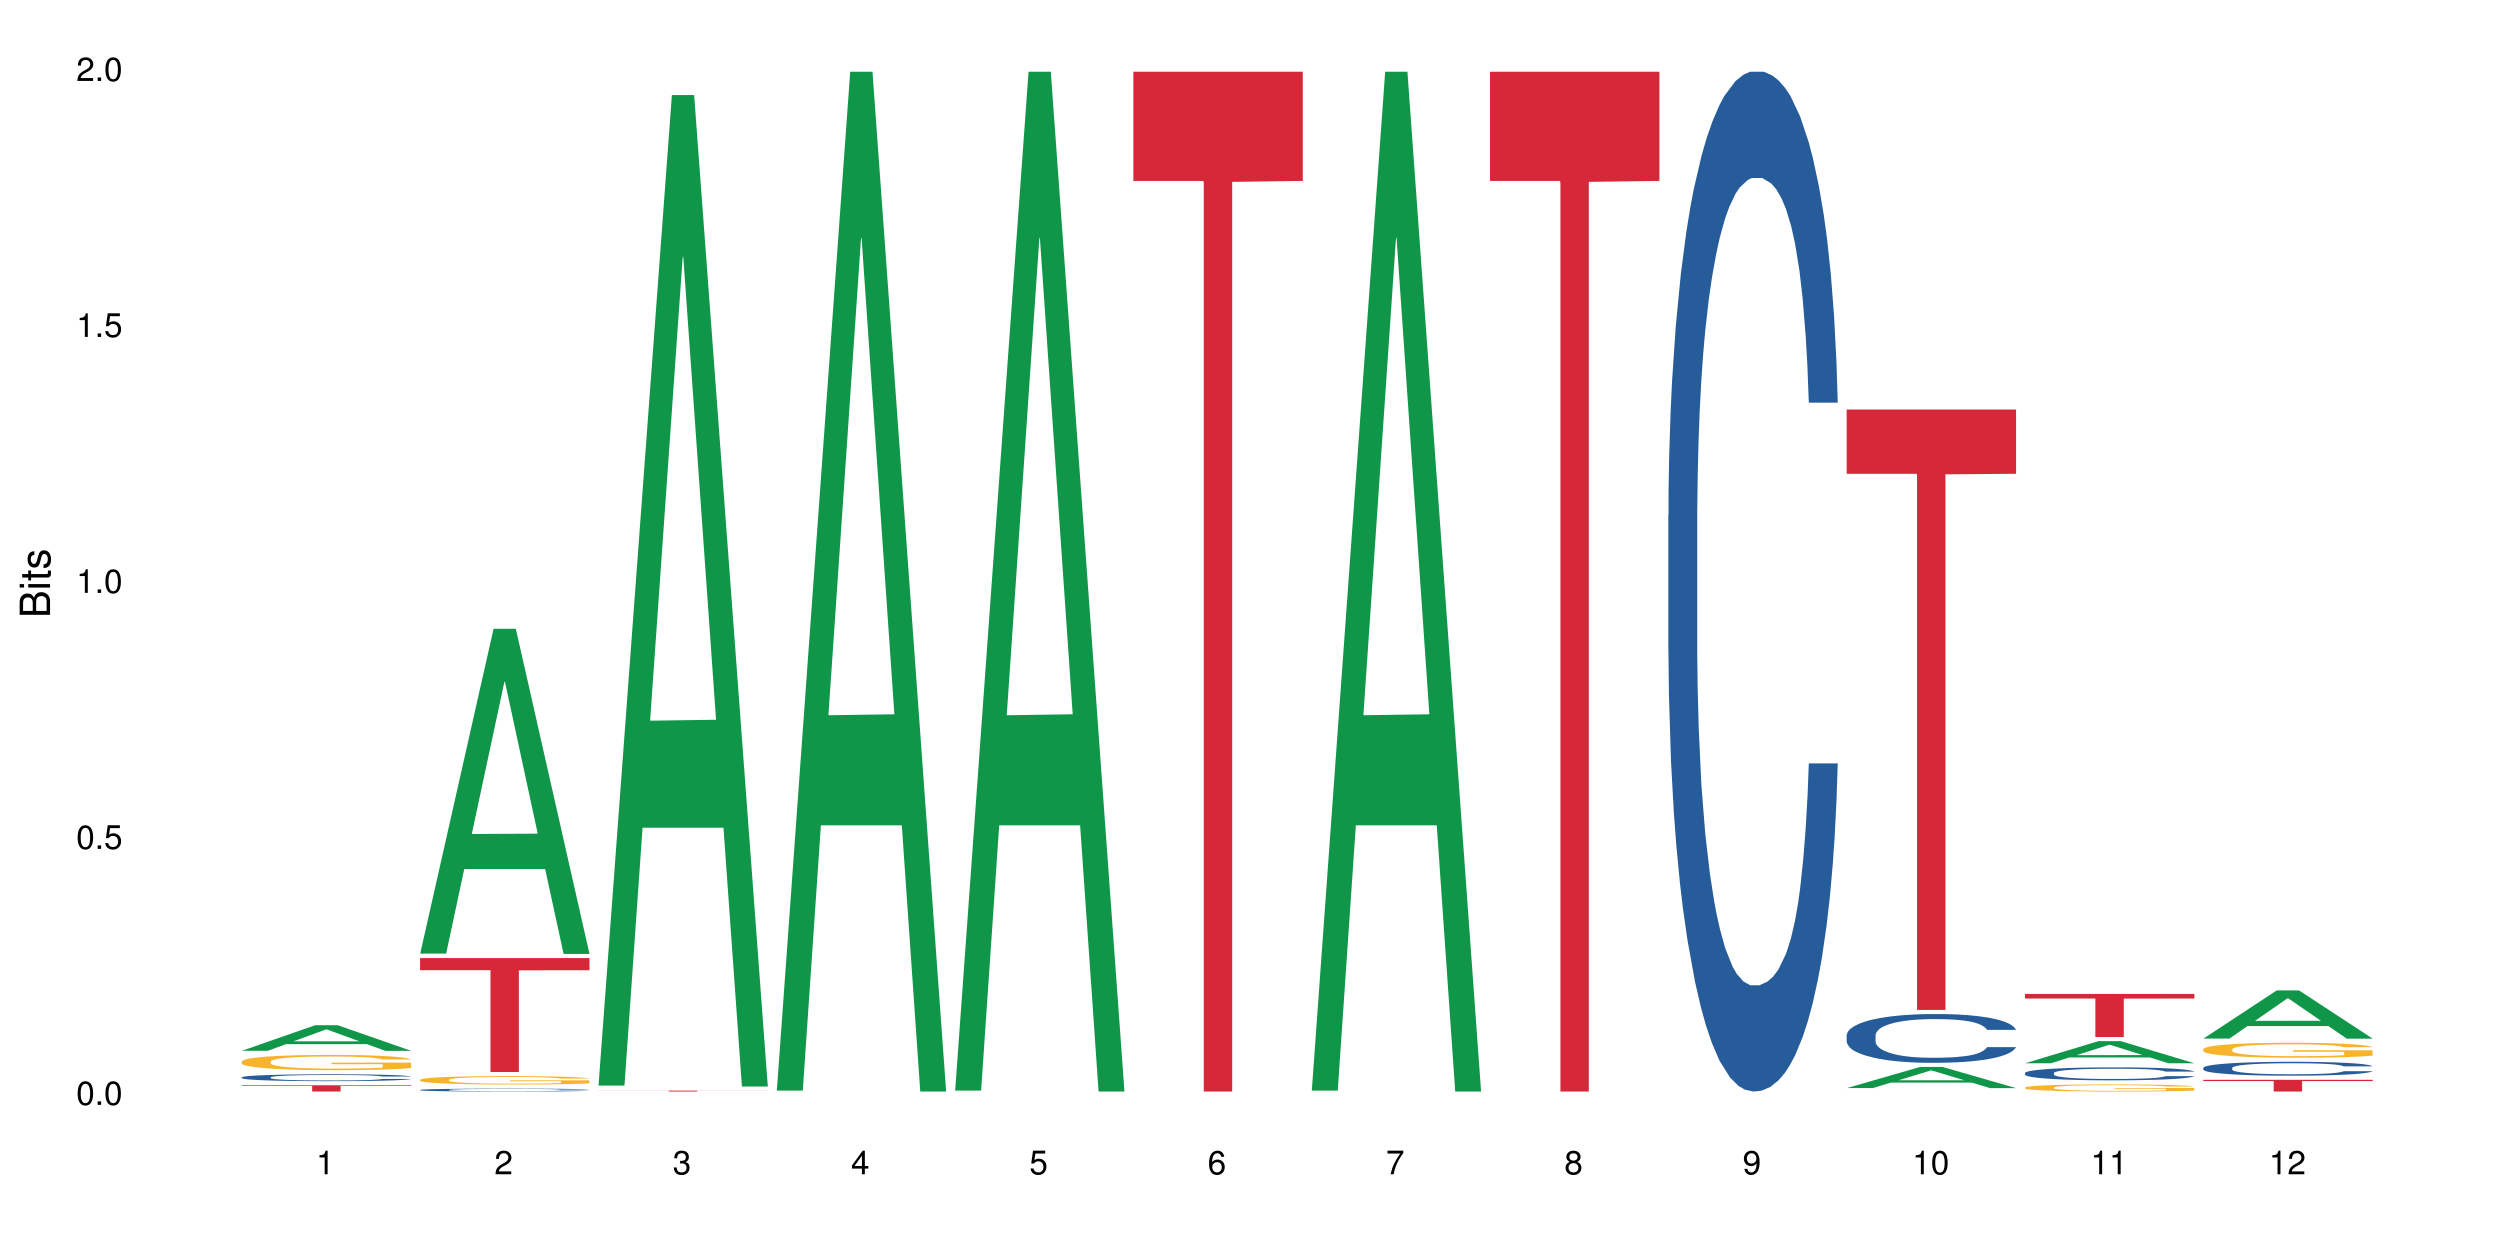 <?xml version="1.0" encoding="UTF-8"?>
<svg xmlns="http://www.w3.org/2000/svg" xmlns:xlink="http://www.w3.org/1999/xlink" width="720pt" height="360pt" viewBox="0 0 720 360" version="1.1">
<defs>
<g>
<symbol overflow="visible" id="glyph0-0">
<path style="stroke:none;" d=""/>
</symbol>
<symbol overflow="visible" id="glyph0-1">
<path style="stroke:none;" d="M 2.641 -6.797 C 2 -6.797 1.422 -6.531 1.078 -6.047 C 0.641 -5.453 0.406 -4.547 0.406 -3.297 C 0.406 -1 1.188 0.219 2.641 0.219 C 4.078 0.219 4.859 -1 4.859 -3.234 C 4.859 -4.562 4.656 -5.438 4.203 -6.047 C 3.844 -6.531 3.281 -6.797 2.641 -6.797 Z M 2.641 -6.047 C 3.547 -6.047 4 -5.125 4 -3.312 C 4 -1.375 3.562 -0.484 2.625 -0.484 C 1.734 -0.484 1.281 -1.422 1.281 -3.281 C 1.281 -5.141 1.734 -6.047 2.641 -6.047 Z M 2.641 -6.047 "/>
</symbol>
<symbol overflow="visible" id="glyph0-2">
<path style="stroke:none;" d="M 1.828 -1 L 0.828 -1 L 0.828 0 L 1.828 0 Z M 1.828 -1 "/>
</symbol>
<symbol overflow="visible" id="glyph0-3">
<path style="stroke:none;" d="M 4.562 -6.797 L 1.062 -6.797 L 0.547 -3.094 L 1.328 -3.094 C 1.719 -3.562 2.047 -3.734 2.578 -3.734 C 3.484 -3.734 4.062 -3.109 4.062 -2.094 C 4.062 -1.125 3.484 -0.531 2.578 -0.531 C 1.828 -0.531 1.375 -0.906 1.188 -1.672 L 0.328 -1.672 C 0.453 -1.109 0.547 -0.844 0.75 -0.594 C 1.125 -0.078 1.828 0.219 2.594 0.219 C 3.969 0.219 4.922 -0.781 4.922 -2.219 C 4.922 -3.562 4.031 -4.484 2.719 -4.484 C 2.25 -4.484 1.859 -4.359 1.469 -4.062 L 1.734 -5.969 L 4.562 -5.969 Z M 4.562 -6.797 "/>
</symbol>
<symbol overflow="visible" id="glyph0-4">
<path style="stroke:none;" d="M 2.484 -4.844 L 2.484 0 L 3.328 0 L 3.328 -6.797 L 2.766 -6.797 C 2.469 -5.75 2.281 -5.609 0.984 -5.453 L 0.984 -4.844 Z M 2.484 -4.844 "/>
</symbol>
<symbol overflow="visible" id="glyph0-5">
<path style="stroke:none;" d="M 4.859 -0.828 L 1.281 -0.828 C 1.359 -1.391 1.672 -1.75 2.5 -2.234 L 3.469 -2.75 C 4.406 -3.266 4.906 -3.969 4.906 -4.812 C 4.906 -5.375 4.672 -5.906 4.266 -6.266 C 3.859 -6.625 3.375 -6.797 2.719 -6.797 C 1.859 -6.797 1.219 -6.5 0.844 -5.922 C 0.609 -5.562 0.5 -5.125 0.484 -4.438 L 1.328 -4.438 C 1.359 -4.906 1.406 -5.188 1.531 -5.406 C 1.75 -5.812 2.188 -6.062 2.703 -6.062 C 3.469 -6.062 4.031 -5.516 4.031 -4.781 C 4.031 -4.25 3.719 -3.797 3.125 -3.438 L 2.234 -2.938 C 0.812 -2.141 0.406 -1.5 0.328 0 L 4.859 0 Z M 4.859 -0.828 "/>
</symbol>
<symbol overflow="visible" id="glyph0-6">
<path style="stroke:none;" d="M 2.125 -3.125 L 2.578 -3.125 C 3.516 -3.125 3.984 -2.703 3.984 -1.891 C 3.984 -1.031 3.469 -0.531 2.578 -0.531 C 1.656 -0.531 1.203 -0.984 1.156 -1.969 L 0.312 -1.969 C 0.344 -1.422 0.438 -1.078 0.609 -0.766 C 0.953 -0.109 1.625 0.219 2.547 0.219 C 3.953 0.219 4.859 -0.609 4.859 -1.906 C 4.859 -2.766 4.516 -3.25 3.703 -3.516 C 4.344 -3.766 4.656 -4.25 4.656 -4.938 C 4.656 -6.109 3.875 -6.797 2.578 -6.797 C 1.203 -6.797 0.484 -6.047 0.453 -4.609 L 1.297 -4.609 C 1.312 -5.016 1.344 -5.25 1.453 -5.453 C 1.641 -5.828 2.062 -6.062 2.594 -6.062 C 3.344 -6.062 3.797 -5.625 3.797 -4.906 C 3.797 -4.422 3.609 -4.141 3.25 -3.984 C 3.016 -3.891 2.719 -3.844 2.125 -3.844 Z M 2.125 -3.125 "/>
</symbol>
<symbol overflow="visible" id="glyph0-7">
<path style="stroke:none;" d="M 3.141 -1.625 L 3.141 0 L 3.984 0 L 3.984 -1.625 L 4.984 -1.625 L 4.984 -2.391 L 3.984 -2.391 L 3.984 -6.797 L 3.359 -6.797 L 0.266 -2.516 L 0.266 -1.625 Z M 3.141 -2.391 L 1 -2.391 L 3.141 -5.359 Z M 3.141 -2.391 "/>
</symbol>
<symbol overflow="visible" id="glyph0-8">
<path style="stroke:none;" d="M 4.781 -5.031 C 4.609 -6.141 3.891 -6.797 2.844 -6.797 C 2.094 -6.797 1.422 -6.438 1.031 -5.828 C 0.609 -5.172 0.406 -4.344 0.406 -3.094 C 0.406 -1.953 0.578 -1.234 0.984 -0.625 C 1.359 -0.078 1.953 0.219 2.703 0.219 C 3.984 0.219 4.922 -0.734 4.922 -2.078 C 4.922 -3.344 4.062 -4.234 2.844 -4.234 C 2.172 -4.234 1.641 -3.969 1.281 -3.469 C 1.281 -5.125 1.828 -6.047 2.797 -6.047 C 3.391 -6.047 3.797 -5.672 3.938 -5.031 Z M 2.734 -3.484 C 3.547 -3.484 4.062 -2.922 4.062 -2 C 4.062 -1.156 3.484 -0.531 2.703 -0.531 C 1.922 -0.531 1.328 -1.188 1.328 -2.047 C 1.328 -2.891 1.906 -3.484 2.734 -3.484 Z M 2.734 -3.484 "/>
</symbol>
<symbol overflow="visible" id="glyph0-9">
<path style="stroke:none;" d="M 4.984 -6.797 L 0.438 -6.797 L 0.438 -5.969 L 4.109 -5.969 C 2.5 -3.656 1.828 -2.234 1.328 0 L 2.219 0 C 2.594 -2.172 3.453 -4.047 4.984 -6.094 Z M 4.984 -6.797 "/>
</symbol>
<symbol overflow="visible" id="glyph0-10">
<path style="stroke:none;" d="M 3.75 -3.578 C 4.453 -4 4.688 -4.344 4.688 -4.984 C 4.688 -6.047 3.844 -6.797 2.641 -6.797 C 1.438 -6.797 0.594 -6.047 0.594 -4.984 C 0.594 -4.359 0.828 -4.016 1.516 -3.578 C 0.734 -3.203 0.359 -2.641 0.359 -1.891 C 0.359 -0.641 1.297 0.219 2.641 0.219 C 3.984 0.219 4.922 -0.641 4.922 -1.875 C 4.922 -2.641 4.531 -3.203 3.75 -3.578 Z M 2.641 -6.047 C 3.359 -6.047 3.812 -5.625 3.812 -4.969 C 3.812 -4.344 3.344 -3.922 2.641 -3.922 C 1.922 -3.922 1.453 -4.344 1.453 -4.984 C 1.453 -5.625 1.922 -6.047 2.641 -6.047 Z M 2.641 -3.203 C 3.484 -3.203 4.062 -2.672 4.062 -1.875 C 4.062 -1.062 3.484 -0.531 2.625 -0.531 C 1.797 -0.531 1.219 -1.078 1.219 -1.875 C 1.219 -2.672 1.797 -3.203 2.641 -3.203 Z M 2.641 -3.203 "/>
</symbol>
<symbol overflow="visible" id="glyph0-11">
<path style="stroke:none;" d="M 0.516 -1.547 C 0.672 -0.438 1.406 0.219 2.438 0.219 C 3.188 0.219 3.859 -0.141 4.266 -0.75 C 4.688 -1.406 4.891 -2.25 4.891 -3.484 C 4.891 -4.625 4.703 -5.359 4.312 -5.953 C 3.938 -6.5 3.344 -6.797 2.594 -6.797 C 1.297 -6.797 0.359 -5.844 0.359 -4.516 C 0.359 -3.25 1.234 -2.344 2.453 -2.344 C 3.094 -2.344 3.562 -2.578 4.016 -3.109 C 4 -1.453 3.469 -0.531 2.5 -0.531 C 1.906 -0.531 1.484 -0.906 1.359 -1.547 Z M 2.578 -6.062 C 3.375 -6.062 3.969 -5.406 3.969 -4.531 C 3.969 -3.688 3.375 -3.094 2.547 -3.094 C 1.734 -3.094 1.234 -3.672 1.234 -4.578 C 1.234 -5.438 1.797 -6.062 2.578 -6.062 Z M 2.578 -6.062 "/>
</symbol>
<symbol overflow="visible" id="glyph1-0">
<path style="stroke:none;" d=""/>
</symbol>
<symbol overflow="visible" id="glyph1-1">
<path style="stroke:none;" d="M 0 -0.953 L 0 -4.891 C 0 -5.719 -0.234 -6.344 -0.734 -6.797 C -1.188 -7.234 -1.812 -7.469 -2.5 -7.469 C -3.547 -7.469 -4.188 -7 -4.625 -5.875 C -4.984 -6.672 -5.641 -7.094 -6.531 -7.094 C -7.156 -7.094 -7.734 -6.859 -8.141 -6.391 C -8.562 -5.938 -8.75 -5.344 -8.75 -4.5 L -8.75 -0.953 Z M -4.984 -2.062 L -7.766 -2.062 L -7.766 -4.219 C -7.766 -4.844 -7.688 -5.203 -7.453 -5.5 C -7.219 -5.812 -6.859 -5.969 -6.375 -5.969 C -5.906 -5.969 -5.531 -5.812 -5.297 -5.5 C -5.062 -5.203 -4.984 -4.844 -4.984 -4.219 Z M -0.984 -2.062 L -4 -2.062 L -4 -4.781 C -4 -5.328 -3.859 -5.688 -3.578 -5.953 C -3.297 -6.219 -2.922 -6.359 -2.484 -6.359 C -2.062 -6.359 -1.688 -6.219 -1.406 -5.953 C -1.109 -5.688 -0.984 -5.328 -0.984 -4.781 Z M -0.984 -2.062 "/>
</symbol>
<symbol overflow="visible" id="glyph1-2">
<path style="stroke:none;" d="M -6.281 -1.797 L -6.281 -0.797 L 0 -0.797 L 0 -1.797 Z M -8.75 -1.797 L -8.75 -0.797 L -7.484 -0.797 L -7.484 -1.797 Z M -8.75 -1.797 "/>
</symbol>
<symbol overflow="visible" id="glyph1-3">
<path style="stroke:none;" d="M -6.281 -3.047 L -6.281 -2.016 L -8.016 -2.016 L -8.016 -1.016 L -6.281 -1.016 L -6.281 -0.172 L -5.469 -0.172 L -5.469 -1.016 L -0.719 -1.016 C -0.078 -1.016 0.281 -1.453 0.281 -2.234 C 0.281 -2.469 0.25 -2.719 0.188 -3.047 L -0.641 -3.047 C -0.609 -2.922 -0.594 -2.766 -0.594 -2.562 C -0.594 -2.141 -0.719 -2.016 -1.156 -2.016 L -5.469 -2.016 L -5.469 -3.047 Z M -6.281 -3.047 "/>
</symbol>
<symbol overflow="visible" id="glyph1-4">
<path style="stroke:none;" d="M -4.531 -5.25 C -5.766 -5.25 -6.469 -4.422 -6.469 -2.969 C -6.469 -1.516 -5.719 -0.562 -4.547 -0.562 C -3.562 -0.562 -3.094 -1.062 -2.734 -2.562 L -2.516 -3.484 C -2.344 -4.188 -2.094 -4.469 -1.625 -4.469 C -1.047 -4.469 -0.641 -3.875 -0.641 -3 C -0.641 -2.453 -0.797 -2 -1.062 -1.75 C -1.25 -1.594 -1.422 -1.531 -1.875 -1.469 L -1.875 -0.406 C -0.422 -0.453 0.281 -1.266 0.281 -2.922 C 0.281 -4.5 -0.5 -5.516 -1.719 -5.516 C -2.656 -5.516 -3.172 -4.984 -3.469 -3.734 L -3.703 -2.766 C -3.891 -1.953 -4.156 -1.609 -4.594 -1.609 C -5.172 -1.609 -5.547 -2.125 -5.547 -2.938 C -5.547 -3.75 -5.203 -4.172 -4.531 -4.203 Z M -4.531 -5.25 "/>
</symbol>
</g>
</defs>
<g id="surface128040">
<rect x="0" y="0" width="720" height="360" style="fill:rgb(100%,100%,100%);fill-opacity:1;stroke:none;"/>
<path style=" stroke:none;fill-rule:nonzero;fill:rgb(6.275%,58.824%,28.235%);fill-opacity:1;" d="M 69.629 302.633 L 69.68 302.625 L 90.793 295.25 L 97.203 295.25 L 118.418 302.641 L 110.965 302.641 L 105.648 300.711 L 82.348 300.711 L 77.137 302.633 L 69.629 302.633 L 84.59 299.914 L 103.512 299.906 L 94.074 296.457 L 93.973 296.449 L 93.867 296.473 L 84.535 299.906 L 84.59 299.914 Z M 69.629 302.633 "/>
<path style=" stroke:none;fill-rule:nonzero;fill:rgb(14.51%,36.078%,60%);fill-opacity:1;" d="M 69.629 310.258 L 69.688 310.258 L 69.688 310.211 L 69.867 310.145 L 70.285 310.059 L 70.699 309.996 L 71.77 309.891 L 73.258 309.785 L 74.805 309.707 L 75.938 309.66 L 76.949 309.625 L 79.27 309.559 L 80.754 309.523 L 82.363 309.492 L 84.324 309.461 L 85.754 309.441 L 88.965 309.414 L 91.348 309.402 L 93.191 309.395 L 97.176 309.395 L 99.559 309.402 L 101.281 309.41 L 103.188 309.426 L 104.793 309.441 L 107.59 309.48 L 110.09 309.531 L 111.219 309.562 L 113.004 309.617 L 114.371 309.672 L 115.324 309.719 L 116.395 309.785 L 117.348 309.867 L 118.062 309.961 L 118.418 310.039 L 110.09 310.039 L 109.672 309.965 L 109.195 309.91 L 108.305 309.836 L 107.41 309.785 L 106.16 309.73 L 105.031 309.695 L 103.484 309.66 L 102.117 309.641 L 100.688 309.625 L 99.32 309.613 L 96.699 309.602 L 93.668 309.602 L 92.535 309.605 L 90.215 309.621 L 88.965 309.633 L 87.18 309.66 L 85.934 309.684 L 84.445 309.719 L 83.434 309.75 L 82.184 309.797 L 81.289 309.836 L 80.281 309.898 L 79.684 309.941 L 79.148 309.992 L 78.672 310.055 L 78.316 310.117 L 78.078 310.184 L 77.961 310.25 L 77.961 310.531 L 78.078 310.594 L 78.375 310.672 L 79.148 310.781 L 80.281 310.879 L 81.59 310.953 L 82.84 311.008 L 83.551 311.035 L 84.504 311.062 L 85.992 311.098 L 88.133 311.137 L 89.383 311.148 L 91.285 311.164 L 93.25 311.172 L 95.867 311.172 L 98.188 311.164 L 99.734 311.156 L 101.344 311.141 L 103.543 311.109 L 104.91 311.082 L 106.102 311.047 L 106.996 311.012 L 107.59 310.984 L 108.48 310.926 L 109.195 310.867 L 109.73 310.801 L 110.09 310.742 L 118.418 310.742 L 118.062 310.812 L 117.523 310.883 L 116.988 310.938 L 116.156 311 L 115.203 311.055 L 113.836 311.117 L 112.707 311.16 L 111.219 311.207 L 109.852 311.242 L 108.363 311.27 L 106.16 311.309 L 104.734 311.324 L 103.188 311.344 L 101.344 311.355 L 99.02 311.371 L 96.523 311.375 L 94.203 311.379 L 91.703 311.375 L 89.859 311.367 L 87.418 311.352 L 84.387 311.32 L 82.184 311.285 L 80.457 311.25 L 78.969 311.215 L 77.305 311.164 L 75.164 311.086 L 73.855 311.023 L 72.961 310.973 L 71.949 310.902 L 71.234 310.84 L 70.402 310.738 L 69.809 310.609 L 69.629 310.508 Z M 69.629 310.258 "/>
<path style=" stroke:none;fill-rule:nonzero;fill:rgb(96.863%,70.196%,16.863%);fill-opacity:1;" d="M 69.629 305.703 L 69.688 305.699 L 69.688 305.617 L 69.926 305.438 L 70.523 305.188 L 71.297 304.984 L 72.129 304.824 L 72.664 304.738 L 73.555 304.617 L 74.328 304.531 L 76.293 304.348 L 78.793 304.18 L 80.16 304.109 L 81.707 304.039 L 83.91 303.965 L 84.922 303.934 L 88.016 303.871 L 91.523 303.832 L 95.391 303.82 L 97.176 303.824 L 99.617 303.84 L 102.949 303.883 L 104.852 303.922 L 106.34 303.965 L 107.887 304.016 L 109.789 304.098 L 111.574 304.191 L 113.004 304.289 L 114.43 304.41 L 115.621 304.539 L 116.633 304.68 L 117.523 304.848 L 118.062 304.988 L 118.418 305.129 L 110.148 305.129 L 109.672 304.988 L 109.137 304.879 L 108.242 304.746 L 107.352 304.648 L 106.457 304.574 L 104.793 304.469 L 103.363 304.406 L 101.578 304.348 L 99.855 304.312 L 97.891 304.289 L 96.699 304.281 L 93.547 304.281 L 90.691 304.309 L 89.027 304.34 L 87.836 304.371 L 86.168 304.434 L 85.16 304.48 L 84.562 304.512 L 82.777 304.637 L 81.59 304.75 L 80.934 304.828 L 80.102 304.945 L 79.508 305.055 L 78.852 305.215 L 78.496 305.336 L 78.02 305.609 L 77.961 306.332 L 78.137 306.484 L 78.496 306.648 L 78.969 306.793 L 79.684 306.945 L 80.398 307.062 L 81.648 307.219 L 82.719 307.324 L 83.551 307.395 L 85.16 307.5 L 85.812 307.539 L 87.359 307.609 L 88.965 307.664 L 90.93 307.715 L 92.418 307.738 L 94.797 307.758 L 97.832 307.758 L 101.402 307.734 L 103.664 307.703 L 105.211 307.668 L 106.219 307.641 L 107.469 307.598 L 108.363 307.559 L 109.195 307.512 L 110.207 307.445 L 110.207 306.484 L 95.512 306.48 L 95.512 306.031 L 118.359 306.027 L 118.418 307.598 L 117.168 307.707 L 115.621 307.809 L 114.133 307.891 L 112.586 307.957 L 110.387 308.035 L 108.602 308.082 L 105.863 308.141 L 103.363 308.176 L 100.746 308.199 L 98.426 308.211 L 95.691 308.215 L 93.25 308.207 L 90.633 308.184 L 88.551 308.152 L 86.645 308.113 L 84.742 308.059 L 82.363 307.977 L 80.816 307.906 L 79.207 307.824 L 77.602 307.723 L 76.176 307.613 L 75.223 307.527 L 74.27 307.434 L 73.258 307.312 L 72.309 307.176 L 71.594 307.051 L 70.938 306.91 L 70.461 306.777 L 69.988 306.598 L 69.75 306.453 L 69.629 306.328 Z M 69.629 305.703 "/>
<path style=" stroke:none;fill-rule:nonzero;fill:rgb(83.922%,15.686%,22.353%);fill-opacity:1;" d="M 69.629 312.559 L 118.418 312.559 L 118.418 312.75 L 98.086 312.754 L 98.086 314.371 L 89.902 314.371 L 89.902 312.754 L 89.785 312.75 L 69.629 312.75 Z M 69.629 312.559 "/>
<path style=" stroke:none;fill-rule:nonzero;fill:rgb(6.275%,58.824%,28.235%);fill-opacity:1;" d="M 120.984 274.645 L 121.039 274.559 L 142.148 181.102 L 148.559 181.102 L 169.773 274.734 L 162.32 274.734 L 157.004 250.293 L 133.703 250.293 L 128.492 274.645 L 120.984 274.645 L 135.945 240.184 L 154.867 240.094 L 145.434 196.398 L 145.328 196.312 L 145.223 196.574 L 135.895 240.094 L 135.945 240.184 Z M 120.984 274.645 "/>
<path style=" stroke:none;fill-rule:nonzero;fill:rgb(14.51%,36.078%,60%);fill-opacity:1;" d="M 120.984 313.891 L 121.047 313.891 L 121.047 313.871 L 121.223 313.844 L 121.641 313.805 L 122.055 313.781 L 123.129 313.734 L 124.613 313.691 L 126.16 313.656 L 127.293 313.637 L 128.305 313.621 L 130.625 313.594 L 132.113 313.578 L 133.719 313.562 L 135.684 313.551 L 137.109 313.543 L 140.324 313.531 L 142.703 313.527 L 144.547 313.523 L 148.535 313.523 L 150.914 313.527 L 152.637 313.531 L 154.543 313.535 L 156.148 313.543 L 158.945 313.559 L 161.445 313.582 L 162.574 313.594 L 164.359 313.617 L 165.727 313.641 L 166.68 313.66 L 167.75 313.691 L 168.703 313.727 L 169.418 313.766 L 169.773 313.797 L 161.445 313.797 L 161.027 313.766 L 160.551 313.742 L 159.66 313.711 L 158.766 313.688 L 157.516 313.668 L 156.387 313.652 L 154.84 313.637 L 153.473 313.629 L 152.043 313.621 L 150.676 313.617 L 148.059 313.613 L 143.891 313.613 L 141.57 313.621 L 140.324 313.625 L 138.539 313.637 L 137.289 313.645 L 135.801 313.66 L 134.789 313.676 L 133.539 313.695 L 132.648 313.711 L 131.637 313.738 L 131.039 313.758 L 130.504 313.777 L 130.031 313.805 L 129.672 313.832 L 129.434 313.859 L 129.316 313.887 L 129.316 314.008 L 129.434 314.035 L 129.73 314.07 L 130.504 314.117 L 131.637 314.156 L 132.945 314.188 L 134.195 314.211 L 134.906 314.223 L 135.859 314.234 L 137.348 314.25 L 139.488 314.266 L 140.738 314.273 L 142.645 314.277 L 144.605 314.281 L 147.223 314.281 L 149.543 314.277 L 151.09 314.277 L 152.699 314.27 L 154.898 314.258 L 156.27 314.242 L 157.457 314.23 L 158.352 314.215 L 158.945 314.203 L 159.84 314.18 L 160.551 314.152 L 161.086 314.125 L 161.445 314.098 L 169.773 314.098 L 169.418 314.129 L 168.883 314.16 L 168.348 314.184 L 167.512 314.207 L 166.562 314.234 L 165.191 314.262 L 164.062 314.277 L 162.574 314.297 L 161.207 314.312 L 159.719 314.324 L 157.516 314.34 L 156.09 314.348 L 154.543 314.355 L 152.699 314.363 L 150.379 314.367 L 147.879 314.371 L 145.559 314.371 L 143.059 314.367 L 141.215 314.367 L 138.777 314.359 L 135.742 314.344 L 133.539 314.332 L 131.812 314.316 L 130.328 314.301 L 128.66 314.277 L 126.52 314.246 L 125.211 314.219 L 124.316 314.195 L 123.305 314.168 L 122.594 314.141 L 121.758 314.098 L 121.164 314.043 L 120.984 314 Z M 120.984 313.891 "/>
<path style=" stroke:none;fill-rule:nonzero;fill:rgb(96.863%,70.196%,16.863%);fill-opacity:1;" d="M 120.984 310.957 L 121.047 310.957 L 121.047 310.91 L 121.281 310.812 L 121.879 310.676 L 122.652 310.562 L 123.484 310.473 L 124.02 310.426 L 124.914 310.359 L 125.688 310.312 L 127.648 310.211 L 130.148 310.121 L 131.516 310.078 L 133.062 310.043 L 135.266 310 L 136.277 309.984 L 139.371 309.949 L 142.883 309.926 L 146.75 309.922 L 148.535 309.922 L 150.973 309.93 L 154.305 309.957 L 156.207 309.977 L 157.695 310 L 159.242 310.027 L 161.148 310.074 L 162.934 310.125 L 164.359 310.18 L 165.789 310.246 L 166.977 310.316 L 167.988 310.395 L 168.883 310.488 L 169.418 310.562 L 169.773 310.641 L 161.504 310.641 L 161.027 310.562 L 160.492 310.504 L 159.602 310.43 L 158.707 310.379 L 157.816 310.336 L 156.148 310.277 L 154.723 310.242 L 152.938 310.211 L 151.211 310.191 L 149.246 310.18 L 148.059 310.176 L 144.902 310.176 L 142.047 310.191 L 140.383 310.207 L 139.191 310.227 L 137.527 310.258 L 136.516 310.285 L 135.918 310.305 L 134.133 310.371 L 132.945 310.434 L 132.289 310.477 L 131.457 310.543 L 130.863 310.602 L 130.207 310.691 L 129.852 310.758 L 129.375 310.906 L 129.316 311.305 L 129.492 311.391 L 129.852 311.48 L 130.328 311.559 L 131.039 311.645 L 131.754 311.707 L 133.004 311.793 L 134.074 311.852 L 134.906 311.891 L 136.516 311.949 L 137.168 311.969 L 138.715 312.008 L 140.324 312.039 L 142.285 312.066 L 143.773 312.082 L 146.152 312.09 L 149.188 312.09 L 152.758 312.078 L 155.02 312.059 L 156.566 312.043 L 157.578 312.027 L 158.828 312.004 L 159.719 311.98 L 160.551 311.957 L 161.562 311.918 L 161.562 311.391 L 146.867 311.387 L 146.867 311.141 L 169.715 311.137 L 169.773 312.004 L 168.523 312.062 L 166.977 312.121 L 165.492 312.164 L 163.941 312.203 L 161.742 312.246 L 159.957 312.27 L 157.219 312.301 L 154.723 312.32 L 152.102 312.336 L 149.781 312.34 L 147.047 312.344 L 144.605 312.34 L 141.988 312.324 L 139.906 312.309 L 138.004 312.285 L 136.098 312.258 L 133.719 312.211 L 132.172 312.172 L 130.566 312.125 L 128.957 312.07 L 127.531 312.012 L 126.578 311.965 L 125.625 311.914 L 124.613 311.848 L 123.664 311.77 L 122.949 311.703 L 122.293 311.625 L 121.82 311.551 L 121.344 311.453 L 121.105 311.371 L 120.984 311.305 Z M 120.984 310.957 "/>
<path style=" stroke:none;fill-rule:nonzero;fill:rgb(83.922%,15.686%,22.353%);fill-opacity:1;" d="M 120.984 275.914 L 169.773 275.914 L 169.773 279.426 L 149.441 279.457 L 149.441 308.742 L 141.262 308.742 L 141.262 279.488 L 141.141 279.426 L 120.984 279.426 Z M 120.984 275.914 "/>
<path style=" stroke:none;fill-rule:nonzero;fill:rgb(6.275%,58.824%,28.235%);fill-opacity:1;" d="M 172.344 312.656 L 172.395 312.387 L 193.504 27.387 L 199.914 27.387 L 221.129 312.922 L 213.676 312.922 L 208.359 238.387 L 185.059 238.387 L 179.848 312.656 L 172.344 312.656 L 187.301 207.555 L 206.223 207.289 L 196.789 74.039 L 196.684 73.77 L 196.578 74.574 L 187.25 207.289 L 187.301 207.555 Z M 172.344 312.656 "/>
<path style=" stroke:none;fill-rule:nonzero;fill:rgb(83.922%,15.686%,22.353%);fill-opacity:1;" d="M 172.344 314.102 L 221.129 314.102 L 221.129 314.133 L 200.797 314.133 L 200.797 314.371 L 192.617 314.371 L 192.617 314.133 L 172.344 314.133 Z M 172.344 314.102 "/>
<path style=" stroke:none;fill-rule:nonzero;fill:rgb(6.275%,58.824%,28.235%);fill-opacity:1;" d="M 223.699 314.094 L 223.75 313.82 L 244.859 20.664 L 251.273 20.664 L 272.488 314.371 L 265.031 314.371 L 259.715 237.703 L 236.418 237.703 L 231.203 314.094 L 223.699 314.094 L 238.656 205.988 L 257.578 205.711 L 248.145 68.648 L 248.039 68.375 L 247.938 69.199 L 238.605 205.711 L 238.656 205.988 Z M 223.699 314.094 "/>
<path style=" stroke:none;fill-rule:nonzero;fill:rgb(6.275%,58.824%,28.235%);fill-opacity:1;" d="M 275.055 314.094 L 275.105 313.82 L 296.219 20.664 L 302.629 20.664 L 323.844 314.371 L 316.391 314.371 L 311.074 237.703 L 287.773 237.703 L 282.559 314.094 L 275.055 314.094 L 290.016 205.988 L 308.934 205.711 L 299.5 68.648 L 299.398 68.375 L 299.293 69.199 L 289.961 205.711 L 290.016 205.988 Z M 275.055 314.094 "/>
<path style=" stroke:none;fill-rule:nonzero;fill:rgb(83.922%,15.686%,22.353%);fill-opacity:1;" d="M 326.41 20.664 L 375.199 20.664 L 375.199 52.102 L 354.867 52.379 L 354.867 314.371 L 346.684 314.371 L 346.684 52.652 L 346.566 52.102 L 326.41 52.102 Z M 326.41 20.664 "/>
<path style=" stroke:none;fill-rule:nonzero;fill:rgb(6.275%,58.824%,28.235%);fill-opacity:1;" d="M 377.766 314.094 L 377.82 313.82 L 398.93 20.664 L 405.34 20.664 L 426.555 314.371 L 419.102 314.371 L 413.785 237.703 L 390.484 237.703 L 385.273 314.094 L 377.766 314.094 L 392.727 205.988 L 411.648 205.711 L 402.215 68.648 L 402.109 68.375 L 402.004 69.199 L 392.676 205.711 L 392.727 205.988 Z M 377.766 314.094 "/>
<path style=" stroke:none;fill-rule:nonzero;fill:rgb(83.922%,15.686%,22.353%);fill-opacity:1;" d="M 429.125 20.664 L 477.91 20.664 L 477.91 52.102 L 457.578 52.379 L 457.578 314.371 L 449.398 314.371 L 449.398 52.652 L 449.277 52.102 L 429.125 52.102 Z M 429.125 20.664 "/>
<path style=" stroke:none;fill-rule:nonzero;fill:rgb(14.51%,36.078%,60%);fill-opacity:1;" d="M 480.48 148.457 L 480.539 148.188 L 480.539 141.742 L 480.719 131.543 L 481.133 118.656 L 481.551 109.797 L 482.621 93.957 L 484.109 78.652 L 485.656 66.84 L 486.785 59.859 L 487.797 54.492 L 490.117 44.559 L 491.605 39.457 L 493.211 34.891 L 495.176 30.328 L 496.605 27.645 L 499.816 23.348 L 502.195 21.469 L 504.039 20.664 L 508.027 20.664 L 510.406 21.738 L 512.133 23.078 L 514.035 25.227 L 515.645 27.645 L 518.441 33.551 L 520.938 41.066 L 522.07 45.363 L 523.855 53.684 L 525.223 61.738 L 526.176 68.719 L 527.246 78.652 L 528.195 90.734 L 528.91 104.426 L 529.27 115.969 L 520.938 115.969 L 520.523 105.23 L 520.047 96.91 L 519.152 85.902 L 518.262 78.117 L 517.012 70.332 L 515.883 65.23 L 514.336 60.129 L 512.965 56.906 L 511.539 54.492 L 510.168 52.879 L 507.551 51.27 L 504.516 51.27 L 503.387 51.805 L 501.066 53.953 L 499.816 55.832 L 498.031 59.59 L 496.781 63.082 L 495.293 68.449 L 494.285 73.016 L 493.035 79.996 L 492.141 86.172 L 491.129 95.031 L 490.535 101.742 L 490 109.258 L 489.523 118.117 L 489.168 127.516 L 488.93 137.449 L 488.809 147.113 L 488.809 188.727 L 488.93 198.391 L 489.227 209.668 L 490 226.043 L 491.129 240.273 L 492.438 251.547 L 493.688 259.602 L 494.402 263.359 L 495.355 267.656 L 496.84 273.027 L 498.984 278.395 L 500.234 280.543 L 502.137 282.691 L 504.102 283.766 L 506.719 283.766 L 509.039 282.691 L 510.586 281.348 L 512.191 279.199 L 514.395 274.637 L 515.762 270.34 L 516.953 265.242 L 517.844 260.141 L 518.441 255.844 L 519.332 247.52 L 520.047 238.395 L 520.582 228.996 L 520.938 219.867 L 529.27 219.867 L 528.91 230.609 L 528.375 241.078 L 527.84 248.863 L 527.008 258.262 L 526.055 266.582 L 524.688 275.98 L 523.555 282.152 L 522.07 288.867 L 520.699 293.969 L 519.215 298.531 L 517.012 303.898 L 515.582 306.586 L 514.035 309 L 512.191 311.148 L 509.871 313.027 L 507.371 314.102 L 505.051 314.371 L 502.555 313.832 L 500.711 312.762 L 498.27 310.344 L 495.234 305.512 L 493.035 300.41 L 491.309 295.309 L 489.82 289.941 L 488.156 282.691 L 486.012 270.879 L 484.703 261.75 L 483.812 254.234 L 482.801 243.762 L 482.086 234.367 L 481.254 219.332 L 480.656 200.27 L 480.48 185.504 Z M 480.48 148.457 "/>
<path style=" stroke:none;fill-rule:nonzero;fill:rgb(6.275%,58.824%,28.235%);fill-opacity:1;" d="M 531.836 313.371 L 531.887 313.367 L 553 307.273 L 559.41 307.273 L 580.625 313.379 L 573.172 313.379 L 567.855 311.785 L 544.555 311.785 L 539.344 313.371 L 531.836 313.371 L 546.797 311.125 L 565.719 311.121 L 556.281 308.273 L 556.18 308.266 L 556.074 308.285 L 546.742 311.121 L 546.797 311.125 Z M 531.836 313.371 "/>
<path style=" stroke:none;fill-rule:nonzero;fill:rgb(14.51%,36.078%,60%);fill-opacity:1;" d="M 531.836 298.16 L 531.895 298.148 L 531.895 297.84 L 532.074 297.352 L 532.492 296.734 L 532.906 296.312 L 533.977 295.555 L 535.465 294.82 L 537.012 294.258 L 538.145 293.922 L 539.152 293.668 L 541.477 293.191 L 542.961 292.949 L 544.57 292.73 L 546.531 292.512 L 547.961 292.383 L 551.172 292.176 L 553.555 292.086 L 555.398 292.047 L 559.383 292.047 L 561.762 292.102 L 563.488 292.164 L 565.395 292.266 L 567 292.383 L 569.797 292.664 L 572.293 293.023 L 573.426 293.23 L 575.211 293.629 L 576.578 294.012 L 577.531 294.348 L 578.602 294.82 L 579.555 295.398 L 580.266 296.055 L 580.625 296.605 L 572.293 296.605 L 571.879 296.094 L 571.402 295.695 L 570.508 295.168 L 569.617 294.797 L 568.367 294.426 L 567.238 294.18 L 565.691 293.938 L 564.32 293.781 L 562.895 293.668 L 561.527 293.59 L 558.906 293.512 L 555.875 293.512 L 554.742 293.539 L 552.422 293.641 L 551.172 293.73 L 549.387 293.91 L 548.137 294.078 L 546.652 294.336 L 545.641 294.551 L 544.391 294.887 L 543.496 295.18 L 542.484 295.605 L 541.891 295.926 L 541.355 296.285 L 540.879 296.711 L 540.523 297.16 L 540.285 297.633 L 540.164 298.098 L 540.164 300.086 L 540.285 300.547 L 540.582 301.09 L 541.355 301.871 L 542.484 302.551 L 543.797 303.09 L 545.043 303.477 L 545.758 303.656 L 546.711 303.863 L 548.199 304.117 L 550.34 304.375 L 551.59 304.477 L 553.492 304.582 L 555.457 304.633 L 558.074 304.633 L 560.395 304.582 L 561.941 304.516 L 563.547 304.414 L 565.75 304.195 L 567.117 303.988 L 568.309 303.746 L 569.199 303.5 L 569.797 303.297 L 570.688 302.898 L 571.402 302.461 L 571.938 302.012 L 572.293 301.574 L 580.625 301.574 L 580.266 302.09 L 579.73 302.59 L 579.195 302.961 L 578.363 303.41 L 577.41 303.809 L 576.043 304.258 L 574.914 304.555 L 573.426 304.875 L 572.059 305.121 L 570.57 305.34 L 568.367 305.594 L 566.941 305.723 L 565.395 305.84 L 563.547 305.941 L 561.227 306.031 L 558.73 306.082 L 556.41 306.094 L 553.91 306.07 L 552.066 306.02 L 549.625 305.902 L 546.59 305.672 L 544.391 305.43 L 542.664 305.184 L 541.176 304.926 L 539.512 304.582 L 537.371 304.016 L 536.059 303.578 L 535.168 303.219 L 534.156 302.719 L 533.441 302.27 L 532.609 301.551 L 532.016 300.637 L 531.836 299.934 Z M 531.836 298.16 "/>
<path style=" stroke:none;fill-rule:nonzero;fill:rgb(83.922%,15.686%,22.353%);fill-opacity:1;" d="M 531.836 117.938 L 580.625 117.938 L 580.625 136.449 L 560.289 136.613 L 560.289 290.867 L 552.109 290.867 L 552.109 136.773 L 551.992 136.449 L 531.836 136.449 Z M 531.836 117.938 "/>
<path style=" stroke:none;fill-rule:nonzero;fill:rgb(6.275%,58.824%,28.235%);fill-opacity:1;" d="M 583.191 306.219 L 583.246 306.211 L 604.355 299.848 L 610.766 299.848 L 631.98 306.227 L 624.527 306.227 L 619.211 304.559 L 595.91 304.559 L 590.699 306.219 L 583.191 306.219 L 598.152 303.871 L 617.074 303.867 L 607.637 300.891 L 607.535 300.883 L 607.43 300.902 L 598.102 303.867 L 598.152 303.871 Z M 583.191 306.219 "/>
<path style=" stroke:none;fill-rule:nonzero;fill:rgb(14.51%,36.078%,60%);fill-opacity:1;" d="M 583.191 309.027 L 583.25 309.023 L 583.25 308.941 L 583.43 308.812 L 583.848 308.648 L 584.262 308.535 L 585.336 308.336 L 586.82 308.141 L 588.367 307.992 L 589.5 307.902 L 590.512 307.832 L 592.832 307.707 L 594.32 307.645 L 595.926 307.586 L 597.887 307.527 L 599.316 307.492 L 602.527 307.438 L 604.91 307.414 L 606.754 307.402 L 610.738 307.402 L 613.121 307.418 L 614.844 307.434 L 616.75 307.461 L 618.355 307.492 L 621.152 307.566 L 623.652 307.664 L 624.781 307.719 L 626.566 307.824 L 627.934 307.926 L 628.887 308.016 L 629.957 308.141 L 630.91 308.293 L 631.625 308.469 L 631.98 308.613 L 623.652 308.613 L 623.234 308.477 L 622.758 308.371 L 621.867 308.23 L 620.973 308.133 L 619.723 308.035 L 618.594 307.969 L 617.047 307.906 L 615.68 307.863 L 614.25 307.832 L 612.883 307.812 L 610.266 307.793 L 607.23 307.793 L 606.098 307.801 L 603.777 307.828 L 602.527 307.852 L 600.746 307.898 L 599.496 307.941 L 598.008 308.012 L 596.996 308.07 L 595.746 308.156 L 594.855 308.234 L 593.844 308.348 L 593.246 308.434 L 592.711 308.527 L 592.234 308.641 L 591.879 308.762 L 591.641 308.887 L 591.523 309.008 L 591.523 309.539 L 591.641 309.66 L 591.938 309.805 L 592.711 310.012 L 593.844 310.191 L 595.152 310.336 L 596.402 310.438 L 597.113 310.484 L 598.066 310.539 L 599.555 310.605 L 601.695 310.676 L 602.945 310.703 L 604.848 310.73 L 606.812 310.742 L 609.43 310.742 L 611.75 310.73 L 613.297 310.711 L 614.906 310.684 L 617.105 310.629 L 618.477 310.574 L 619.664 310.508 L 620.559 310.445 L 621.152 310.391 L 622.043 310.285 L 622.758 310.168 L 623.293 310.047 L 623.652 309.934 L 631.98 309.934 L 631.625 310.07 L 631.09 310.203 L 630.555 310.301 L 629.719 310.418 L 628.77 310.523 L 627.398 310.645 L 626.27 310.723 L 624.781 310.809 L 623.414 310.871 L 621.926 310.93 L 619.723 311 L 618.297 311.031 L 616.75 311.062 L 614.906 311.09 L 612.586 311.113 L 610.086 311.129 L 607.766 311.133 L 605.266 311.125 L 603.422 311.113 L 600.98 311.082 L 597.949 311.02 L 595.746 310.953 L 594.02 310.891 L 592.535 310.82 L 590.867 310.73 L 588.727 310.578 L 587.418 310.465 L 586.523 310.367 L 585.512 310.234 L 584.797 310.117 L 583.965 309.926 L 583.371 309.684 L 583.191 309.496 Z M 583.191 309.027 "/>
<path style=" stroke:none;fill-rule:nonzero;fill:rgb(96.863%,70.196%,16.863%);fill-opacity:1;" d="M 583.191 313.195 L 583.25 313.191 L 583.25 313.152 L 583.488 313.07 L 584.086 312.953 L 584.859 312.855 L 585.691 312.781 L 586.227 312.742 L 587.117 312.688 L 587.895 312.645 L 589.855 312.559 L 592.355 312.48 L 593.723 312.445 L 595.27 312.414 L 597.473 312.379 L 598.484 312.367 L 601.578 312.336 L 605.086 312.316 L 608.953 312.312 L 610.738 312.312 L 613.18 312.32 L 616.512 312.34 L 618.414 312.359 L 619.902 312.379 L 621.449 312.402 L 623.352 312.441 L 625.137 312.488 L 626.566 312.531 L 627.996 312.586 L 629.184 312.648 L 630.195 312.715 L 631.09 312.793 L 631.625 312.859 L 631.98 312.926 L 623.711 312.926 L 623.234 312.859 L 622.699 312.809 L 621.805 312.746 L 620.914 312.699 L 620.023 312.664 L 618.355 312.617 L 616.926 312.586 L 615.145 312.559 L 613.418 312.543 L 611.453 312.531 L 610.266 312.527 L 607.109 312.527 L 604.254 312.539 L 602.59 312.555 L 601.398 312.57 L 599.734 312.598 L 598.723 312.621 L 598.125 312.637 L 596.34 312.695 L 595.152 312.746 L 594.496 312.785 L 593.664 312.84 L 593.07 312.891 L 592.414 312.965 L 592.059 313.023 L 591.582 313.148 L 591.523 313.488 L 591.699 313.559 L 592.059 313.637 L 592.535 313.703 L 593.246 313.777 L 593.961 313.832 L 595.211 313.902 L 596.281 313.953 L 597.113 313.984 L 598.723 314.035 L 599.375 314.055 L 600.922 314.086 L 602.527 314.113 L 604.492 314.137 L 605.98 314.148 L 608.359 314.156 L 611.395 314.156 L 614.965 314.145 L 617.227 314.129 L 618.773 314.113 L 619.785 314.102 L 621.031 314.082 L 621.926 314.062 L 622.758 314.043 L 623.77 314.008 L 623.77 313.559 L 609.074 313.559 L 609.074 313.348 L 631.922 313.348 L 631.98 314.082 L 630.73 314.133 L 629.184 314.18 L 627.695 314.219 L 626.148 314.25 L 623.949 314.285 L 622.164 314.309 L 619.426 314.336 L 616.926 314.352 L 614.309 314.363 L 611.988 314.367 L 609.254 314.371 L 606.812 314.367 L 604.195 314.355 L 602.113 314.34 L 600.207 314.32 L 598.305 314.297 L 595.926 314.258 L 594.379 314.227 L 592.77 314.188 L 591.164 314.141 L 589.738 314.09 L 588.785 314.051 L 587.832 314.004 L 586.82 313.949 L 585.871 313.883 L 585.156 313.824 L 584.5 313.758 L 584.023 313.699 L 583.551 313.613 L 583.312 313.547 L 583.191 313.488 Z M 583.191 313.195 "/>
<path style=" stroke:none;fill-rule:nonzero;fill:rgb(83.922%,15.686%,22.353%);fill-opacity:1;" d="M 583.191 286.254 L 631.98 286.254 L 631.98 287.582 L 611.648 287.594 L 611.648 298.668 L 603.465 298.668 L 603.465 287.605 L 603.348 287.582 L 583.191 287.582 Z M 583.191 286.254 "/>
<path style=" stroke:none;fill-rule:nonzero;fill:rgb(6.275%,58.824%,28.235%);fill-opacity:1;" d="M 634.547 299.125 L 634.602 299.109 L 655.711 285.234 L 662.121 285.234 L 683.336 299.137 L 675.883 299.137 L 670.566 295.508 L 647.266 295.508 L 642.055 299.125 L 634.547 299.125 L 649.508 294.008 L 668.43 293.992 L 658.996 287.508 L 658.891 287.492 L 658.785 287.531 L 649.457 293.992 L 649.508 294.008 Z M 634.547 299.125 "/>
<path style=" stroke:none;fill-rule:nonzero;fill:rgb(14.51%,36.078%,60%);fill-opacity:1;" d="M 634.547 307.539 L 634.609 307.539 L 634.609 307.449 L 634.785 307.312 L 635.203 307.137 L 635.621 307.016 L 636.691 306.797 L 638.18 306.59 L 639.727 306.43 L 640.855 306.336 L 641.867 306.262 L 644.188 306.125 L 645.676 306.055 L 647.281 305.996 L 649.246 305.934 L 650.672 305.895 L 653.887 305.836 L 656.266 305.812 L 658.109 305.801 L 662.098 305.801 L 664.477 305.816 L 666.203 305.832 L 668.105 305.863 L 669.711 305.895 L 672.508 305.977 L 675.008 306.078 L 676.137 306.137 L 677.922 306.25 L 679.293 306.359 L 680.242 306.453 L 681.312 306.59 L 682.266 306.754 L 682.98 306.941 L 683.336 307.098 L 675.008 307.098 L 674.59 306.953 L 674.113 306.84 L 673.223 306.688 L 672.328 306.582 L 671.082 306.477 L 669.949 306.406 L 668.402 306.34 L 667.035 306.293 L 665.605 306.262 L 664.238 306.238 L 661.621 306.219 L 658.586 306.219 L 657.457 306.227 L 655.137 306.254 L 653.887 306.281 L 652.102 306.332 L 650.852 306.379 L 649.363 306.453 L 648.352 306.512 L 647.102 306.609 L 646.211 306.691 L 645.199 306.812 L 644.605 306.906 L 644.066 307.008 L 643.594 307.129 L 643.234 307.254 L 642.996 307.391 L 642.879 307.523 L 642.879 308.09 L 642.996 308.223 L 643.293 308.375 L 644.066 308.598 L 645.199 308.793 L 646.508 308.945 L 647.758 309.055 L 648.473 309.105 L 649.422 309.164 L 650.91 309.238 L 653.051 309.312 L 654.301 309.34 L 656.207 309.367 L 658.168 309.383 L 660.789 309.383 L 663.109 309.367 L 664.656 309.352 L 666.262 309.32 L 668.461 309.258 L 669.832 309.199 L 671.02 309.133 L 671.914 309.062 L 672.508 309.004 L 673.402 308.891 L 674.113 308.766 L 674.648 308.637 L 675.008 308.512 L 683.336 308.512 L 682.98 308.66 L 682.445 308.801 L 681.91 308.91 L 681.074 309.035 L 680.125 309.148 L 678.754 309.277 L 677.625 309.363 L 676.137 309.453 L 674.77 309.523 L 673.281 309.586 L 671.082 309.656 L 669.652 309.695 L 668.105 309.727 L 666.262 309.758 L 663.941 309.781 L 661.441 309.797 L 659.121 309.801 L 656.621 309.793 L 654.777 309.777 L 652.34 309.746 L 649.305 309.68 L 647.102 309.609 L 645.379 309.539 L 643.891 309.469 L 642.223 309.367 L 640.082 309.207 L 638.773 309.082 L 637.879 308.98 L 636.867 308.84 L 636.156 308.711 L 635.32 308.508 L 634.727 308.246 L 634.547 308.047 Z M 634.547 307.539 "/>
<path style=" stroke:none;fill-rule:nonzero;fill:rgb(96.863%,70.196%,16.863%);fill-opacity:1;" d="M 634.547 302.16 L 634.609 302.156 L 634.609 302.078 L 634.848 301.902 L 635.441 301.656 L 636.215 301.457 L 637.047 301.301 L 637.582 301.215 L 638.477 301.098 L 639.25 301.012 L 641.211 300.836 L 643.711 300.672 L 645.078 300.598 L 646.625 300.531 L 648.828 300.457 L 649.84 300.43 L 652.934 300.367 L 656.445 300.328 L 660.312 300.316 L 662.098 300.32 L 664.535 300.336 L 667.867 300.379 L 669.77 300.418 L 671.258 300.457 L 672.805 300.508 L 674.711 300.586 L 676.496 300.684 L 677.922 300.777 L 679.352 300.895 L 680.539 301.02 L 681.551 301.156 L 682.445 301.324 L 682.98 301.461 L 683.336 301.598 L 675.066 301.598 L 674.59 301.461 L 674.055 301.355 L 673.164 301.223 L 672.27 301.129 L 671.379 301.055 L 669.711 300.953 L 668.285 300.891 L 666.5 300.836 L 664.773 300.801 L 662.809 300.777 L 661.621 300.77 L 658.469 300.77 L 655.609 300.797 L 653.945 300.828 L 652.754 300.859 L 651.09 300.918 L 650.078 300.965 L 649.484 300.996 L 647.699 301.117 L 646.508 301.227 L 645.852 301.305 L 645.02 301.422 L 644.426 301.527 L 643.77 301.684 L 643.414 301.801 L 642.938 302.07 L 642.879 302.777 L 643.059 302.926 L 643.414 303.086 L 643.891 303.23 L 644.605 303.379 L 645.316 303.492 L 646.566 303.645 L 647.637 303.75 L 648.473 303.816 L 650.078 303.922 L 650.73 303.957 L 652.277 304.027 L 653.887 304.082 L 655.848 304.129 L 657.336 304.152 L 659.715 304.172 L 662.75 304.172 L 666.32 304.148 L 668.582 304.117 L 670.129 304.086 L 671.141 304.059 L 672.391 304.016 L 673.281 303.977 L 674.113 303.934 L 675.125 303.867 L 675.125 302.926 L 660.43 302.922 L 660.43 302.48 L 683.277 302.477 L 683.336 304.016 L 682.086 304.121 L 680.539 304.223 L 679.055 304.301 L 677.508 304.371 L 675.305 304.445 L 673.52 304.492 L 670.781 304.547 L 668.285 304.582 L 665.668 304.605 L 663.344 304.617 L 660.609 304.621 L 658.168 304.613 L 655.551 304.59 L 653.469 304.559 L 651.566 304.52 L 649.66 304.469 L 647.281 304.387 L 645.734 304.316 L 644.129 304.234 L 642.52 304.137 L 641.094 304.031 L 640.141 303.949 L 639.188 303.855 L 638.18 303.738 L 637.227 303.602 L 636.512 303.48 L 635.859 303.344 L 635.383 303.215 L 634.906 303.035 L 634.668 302.895 L 634.547 302.773 Z M 634.547 302.16 "/>
<path style=" stroke:none;fill-rule:nonzero;fill:rgb(83.922%,15.686%,22.353%);fill-opacity:1;" d="M 634.547 310.98 L 683.336 310.98 L 683.336 311.344 L 663.004 311.348 L 663.004 314.371 L 654.824 314.371 L 654.824 311.348 L 654.703 311.344 L 634.547 311.344 Z M 634.547 310.98 "/>
<g style="fill:rgb(0%,0%,0%);fill-opacity:1;">
  <use xlink:href="#glyph0-1" x="21.957" y="318.198"/>
  <use xlink:href="#glyph0-2" x="27.291" y="318.198"/>
  <use xlink:href="#glyph0-1" x="29.958" y="318.198"/>
</g>
<g style="fill:rgb(0%,0%,0%);fill-opacity:1;">
  <use xlink:href="#glyph0-1" x="21.957" y="244.476"/>
  <use xlink:href="#glyph0-2" x="27.291" y="244.476"/>
  <use xlink:href="#glyph0-3" x="29.958" y="244.476"/>
</g>
<g style="fill:rgb(0%,0%,0%);fill-opacity:1;">
  <use xlink:href="#glyph0-4" x="21.957" y="170.753"/>
  <use xlink:href="#glyph0-2" x="27.291" y="170.753"/>
  <use xlink:href="#glyph0-1" x="29.958" y="170.753"/>
</g>
<g style="fill:rgb(0%,0%,0%);fill-opacity:1;">
  <use xlink:href="#glyph0-4" x="21.957" y="97.034"/>
  <use xlink:href="#glyph0-2" x="27.291" y="97.034"/>
  <use xlink:href="#glyph0-3" x="29.958" y="97.034"/>
</g>
<g style="fill:rgb(0%,0%,0%);fill-opacity:1;">
  <use xlink:href="#glyph0-5" x="21.957" y="23.312"/>
  <use xlink:href="#glyph0-2" x="27.291" y="23.312"/>
  <use xlink:href="#glyph0-1" x="29.958" y="23.312"/>
</g>
<g style="fill:rgb(0%,0%,0%);fill-opacity:1;">
  <use xlink:href="#glyph0-4" x="91.023" y="338.19"/>
</g>
<g style="fill:rgb(0%,0%,0%);fill-opacity:1;">
  <use xlink:href="#glyph0-5" x="142.379" y="338.19"/>
</g>
<g style="fill:rgb(0%,0%,0%);fill-opacity:1;">
  <use xlink:href="#glyph0-6" x="193.734" y="338.19"/>
</g>
<g style="fill:rgb(0%,0%,0%);fill-opacity:1;">
  <use xlink:href="#glyph0-7" x="245.094" y="338.19"/>
</g>
<g style="fill:rgb(0%,0%,0%);fill-opacity:1;">
  <use xlink:href="#glyph0-3" x="296.449" y="338.19"/>
</g>
<g style="fill:rgb(0%,0%,0%);fill-opacity:1;">
  <use xlink:href="#glyph0-8" x="347.805" y="338.19"/>
</g>
<g style="fill:rgb(0%,0%,0%);fill-opacity:1;">
  <use xlink:href="#glyph0-9" x="399.16" y="338.19"/>
</g>
<g style="fill:rgb(0%,0%,0%);fill-opacity:1;">
  <use xlink:href="#glyph0-10" x="450.52" y="338.19"/>
</g>
<g style="fill:rgb(0%,0%,0%);fill-opacity:1;">
  <use xlink:href="#glyph0-11" x="501.875" y="338.19"/>
</g>
<g style="fill:rgb(0%,0%,0%);fill-opacity:1;">
  <use xlink:href="#glyph0-4" x="550.73" y="338.19"/>
  <use xlink:href="#glyph0-1" x="556.064" y="338.19"/>
</g>
<g style="fill:rgb(0%,0%,0%);fill-opacity:1;">
  <use xlink:href="#glyph0-4" x="602.086" y="338.19"/>
  <use xlink:href="#glyph0-4" x="607.42" y="338.19"/>
</g>
<g style="fill:rgb(0%,0%,0%);fill-opacity:1;">
  <use xlink:href="#glyph0-4" x="653.441" y="338.19"/>
  <use xlink:href="#glyph0-5" x="658.775" y="338.19"/>
</g>
<g style="fill:rgb(0%,0%,0%);fill-opacity:1;">
  <use xlink:href="#glyph1-1" x="14.412" y="178.016"/>
  <use xlink:href="#glyph1-2" x="14.412" y="170.012"/>
  <use xlink:href="#glyph1-3" x="14.412" y="167.348"/>
  <use xlink:href="#glyph1-4" x="14.412" y="164.012"/>
</g>
</g>
</svg>
